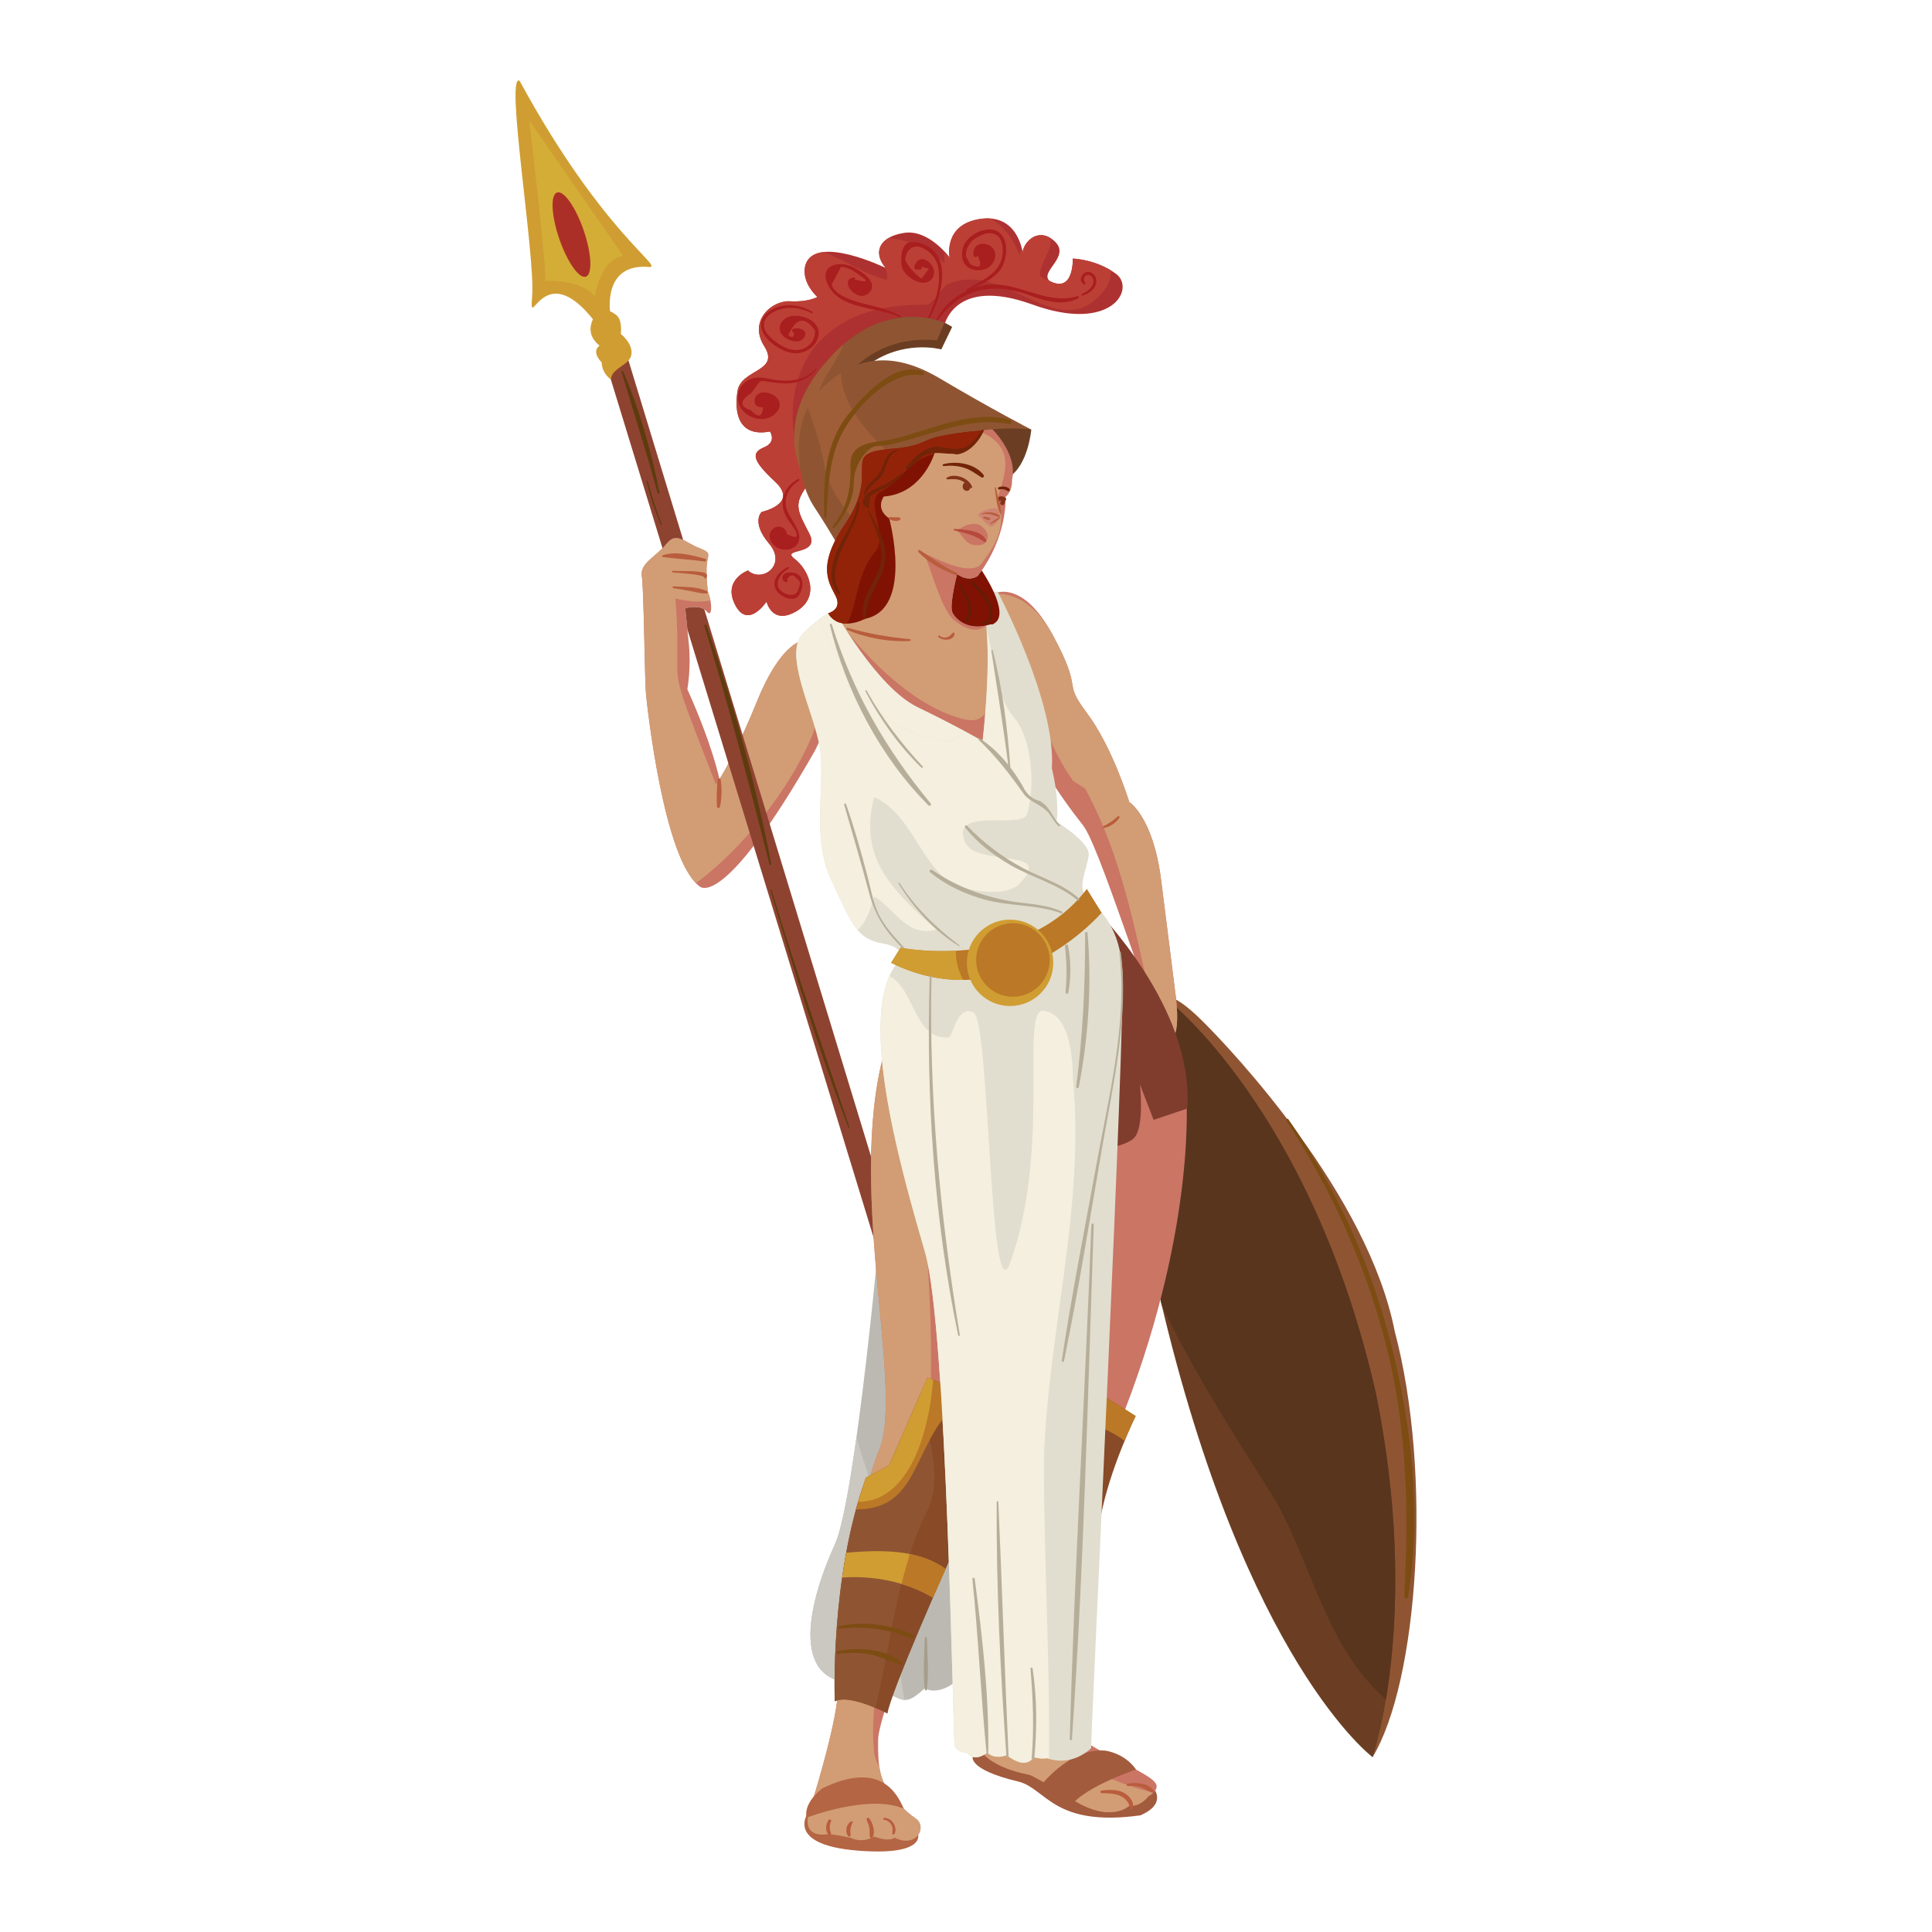 <?xml version="1.0" encoding="utf-8"?>
<!-- Designed by Vexels.com - 2019 All Rights Reserved - https://vexels.com/terms-and-conditions/  -->
<svg version="1.1" id="Layer_1" xmlns="http://www.w3.org/2000/svg" xmlns:xlink="http://www.w3.org/1999/xlink" x="0px" y="0px"
	 viewBox="0 0 1200 1200" enable-background="new 0 0 1200 1200" xml:space="preserve">
<g>
	<g>
		<path fill="#A25B3D" d="M604.393,1090.151c0,0-5.504,8.48,28.465,16.489c17.101,4.566,21.746,28.312,75.435,20.907
			C749.822,1109.737,657.161,1068.568,604.393,1090.151z"/>
		<g>
			<path fill="#8F5533" d="M723.879,619.867c0,0,3.634-4.822,22.863,14.208c19.228,19.03,102.958,108.182,119.539,192.764
				c23.549,88.752,14.643,217.586-13.749,264.55C852.532,1091.389,720.163,886.682,723.879,619.867z"/>
			<path fill="#6B3E23" d="M723.879,619.867c0,0,90.492,68.936,130.71,245.438c28.274,139.677-2.057,226.084-2.057,226.084
				s-78.899-58.868-131.763-284.142C690.986,678.518,723.879,619.867,723.879,619.867z"/>
			<path fill="#59351E" d="M854.588,865.305c-40.218-176.502-130.71-245.438-130.71-245.438s-32.892,58.651-3.11,187.38
				c0.275,1.172,0.555,2.313,0.831,3.476c19.947,42.107,45.775,81.815,70.773,121.518c23.062,41.511,31.666,91.283,68.44,123.368
				C867.13,1017.838,872.097,951.802,854.588,865.305z"/>
		</g>
		<path fill="#CB7565" d="M497.164,398.408c0,0-12.861,2.344-26.998,37.241s-23.31,48.279-23.31,48.279s-4.088-20.628-19.93-55.846
			c0,0,2.436-13.179,0.928-28.18s-2.258-22.094-2.258-22.094s9.455-2.714,13.246,1.907s3.486-5.504,1.121-11.336
			c0,0-0.847-1.684-1.121-13.255c-0.274-11.571,4.676-11.023-4.767-14.809c-9.442-3.786-13.839-10.374-20.229-2.436
			c-6.39,7.938-16.519,11.978-15.208,19.904c1.311,7.927,1.773,64.918,2.593,73.266s10.983,102.117,32.978,119.221
			c0,0,13.671,18.086,71.912-83.927C540.995,397.509,497.164,398.408,497.164,398.408z"/>
		<path fill="#D29D74" d="M503.491,399.35c-3.575-0.998-6.326-0.942-6.326-0.942s-12.861,2.344-26.998,37.241
			c-11.425,28.203-19.602,42.342-22.32,46.733c-0.013,1.627-3.087,3.368-3.087,5.119c-34.089-87.836-20.435-50.014-25.215-115.788
			c7.987,1.997,14.435,2.423,21.729,1.318c-0.302-1.623-0.745-3.26-1.31-4.652c0,0-0.846-1.684-1.121-13.255
			c-0.274-11.571,4.676-11.023-4.767-14.809c-9.442-3.786-13.839-10.374-20.229-2.436c-6.39,7.938-16.519,11.977-15.208,19.904
			c1.311,7.927,1.773,64.918,2.593,73.266c0.795,8.097,10.381,96.549,31.028,117.467C478.911,514.496,533.84,430.603,503.491,399.35
			z"/>
		<g>
			<path fill="#8E4331" d="M413.847,337.88c3.703-4.6,6.742-4.312,10.477-2.527l-35.145-115.341l-11.413,10.329l33.731,110.149
				C412.313,339.662,413.107,338.8,413.847,337.88z"/>
			<path fill="#8E4331" d="M437.475,378.512c-4.307-2.864-11.878-0.704-11.878-0.704s0.451,4.27,1.353,13.144L585,907.068
				l10.644-9.473L437.475,378.512z"/>
		</g>
		<g>
			<path fill="#BBB9B2" d="M547.245,755.821c0,0-15.555,174.921-28.747,203.58c-13.191,28.659-29.348,80.987,7.595,85.678
				c36.942,4.691,30.62,19.586,48.379,3.512c0,0,9.803,7.081,25.637-10.105C615.943,1021.3,616.389,700.083,547.245,755.821z"/>
			<path fill="#CAC8C0" d="M531.988,892.638c-4.306,30.69-9.032,57.079-13.489,66.763c-13.191,28.659-29.348,80.987,7.595,85.678
				c23.838,3.027,29.662,10.292,35.565,10.754c-8.074-48.868-8.275-97.477-23.837-144.162
				C535.74,905.426,533.774,899.072,531.988,892.638z"/>
		</g>
		<path fill="#CB7565" d="M736.778,679.379c0,0,6.815,79.738-38.011,196.2s-46.663,186.016-37.782,194.37
			c7.885,14.094,50.02,29.172,56.21,36.927c4.264,4.569-3.958,8.877-3.958,8.877s-4.839,6.63-11.83,5.823
			c0,0-11.158,11.062-34.58-3.448c-23.422-14.51-27.187-15.709-27.187-15.709s-33.829-5.44-32.988-23.736
			c0.841-18.296-9.449-147.468-14.111-131.761s-46.848,115.417-47.134,133.684c-0.286,18.267,1.788,24.772,6.219,31.13
			c4.431,6.358,9.549,12.583,17.115,17.776c7.566,5.193,0.188,18.857-13.083,11.856c0,0-2.62,3.051-12.701-0.646
			c0,0-6.893,4.448-14.308,0.874c0,0-8.139-1.903-14.091-2.429c0,0-17.764,4.04-11.677-14.875
			c6.087-18.915,17.413-58.344,17.53-74.426s9.333-110.052,25.647-149.296c16.315-39.244-22.713-168.942,5.526-254.826
			C579.824,559.858,736.778,679.379,736.778,679.379z"/>
		<path fill="#884A27" d="M682.808,865.305l22.566,14.227c0,0-16.278,32.926-21.888,63.443
			C677.877,973.493,666.554,875.258,682.808,865.305z"/>
		<path fill="#BB7826" d="M682.808,865.305c-3.658,2.24-5.915,8.957-7.159,17.665c7.845,3.543,15.943,6.579,22.837,12.025
			c3.877-9.366,6.889-15.463,6.889-15.463L682.808,865.305z"/>
		<path fill="#AE3131" d="M586.268,203.029c0,0,5.56-31.802,55.03-13.879s64.208-9.989,51.862-19.091
			c-12.346-9.102-26.806-9.447-26.806-9.447s0.72,22.094-14.529,13.83c-6.178-5.876,13.175-14.899,3.499-24.311
			s-19.12-0.704-20.204,6.554c0,0-2.778-24.131-26.15-20.712c-23.373,3.419-19.146,24.029-19.146,24.029
			s-12.786-17.726-28.247-15.353s-19.652,12.104-11.471,21.777c0,0-43.43-21.168-49.753-2.039
			c-3.187,10.835,7.362,20.083,7.362,20.083s-5.706,3.296-16.995,2.664s-26.023,12.041-16.002,27.933s-14.39,14.063-16.617,27.751
			c-2.226,13.688,0.702,28.87,20.156,25.192c0,0,4.355,6.456-3.539,9.752c-7.894,3.295-8.165,7.641,6.715,21.437
			c14.88,13.796-8.384,18.772-8.384,18.772s-6.711,6.29,4.646,19.69c11.357,13.4-4.395,24.594-13.107,16.674
			c0,0-15.897,5.748-7.992,21.309c7.905,15.561,19.517-1.961,19.517-1.961s3.349,14.782,18.429,6.033s7.977-25.741-1.079-32.672
			s16.5-1.68,9.174-15.72c-7.326-14.04-9.563-17.685-2.285-28.336c7.279-10.651-1.552-68.481,30.732-84.189
			S586.268,203.029,586.268,203.029z"/>
		<path fill="#BC3F35" d="M666.354,160.611c0,0,0.711,21.946-14.389,13.9c-2.538-0.56-4.74-1.94-6.152-3.353
			c0-7.363,7.903-16.043,6.735-23.211c-8.637-5.519-16.448,2.177-17.428,8.737c0,0-0.092-0.783-0.373-2.034
			c-0.575,1.217-1.181,2.435-1.789,3.652c-3.332-9.997-9.554-17.582-17.608-22.573c-1.937-0.155-4.052-0.098-6.38,0.243
			c-23.373,3.419-19.146,24.029-19.146,24.029s-1.152-1.583-3.148-3.723c0,2.185,0,4.269,0,7.167
			c-10.121-8.675-22.681-14.911-34.937-15.508c-6.949,4.225-7.656,11.367-1.632,18.489c0,0-0.209-0.101-0.587-0.278
			c1.331,2.354,2.086,4.8,1.159,7.582c-13-2.889-26.001-12.269-39.001-17.201c-5.379,0.557-9.651,2.796-11.325,7.858
			c-3.187,10.835,7.362,20.083,7.362,20.083s-5.706,3.296-16.995,2.664c-11.289-0.632-26.023,12.041-16.002,27.933
			c10.021,15.892-14.39,14.062-16.616,27.751c-2.226,13.688,0.702,28.869,20.156,25.192c0,0,4.355,6.456-3.539,9.752
			c-7.894,3.295-8.165,7.641,6.715,21.437c14.88,13.796-8.384,18.772-8.384,18.772s-6.711,6.29,4.646,19.69
			c11.357,13.4-4.395,24.594-13.107,16.674c0,0-15.897,5.748-7.992,21.309c7.905,15.561,19.517-1.961,19.517-1.961
			s3.349,14.782,18.429,6.033c15.08-8.749,7.977-25.741-1.079-32.672c-9.056-6.932,16.5-1.68,9.174-15.72
			c-7.245-13.884-9.497-17.614-2.508-27.994c-7.34-28.63-14.819-57.26,4.267-85.89c17.999-23.141,43.711-28.283,71.994-28.283
			c5.142-2.571,10.285-12.856,12.856-12.856c35.997-15.427,69.423,41.14,97.706,2.571c2.116-3.527,3.034-7.247,2.987-10.949
			C678.434,160.921,666.354,160.611,666.354,160.611z"/>
		<path fill="#6B3E23" d="M500.351,298.05c0,0-22.375-32.923,13.685-74.226s73.822-22.835,73.822-22.835l3.553,2.04l-6.758,13.997
			c0,0-24.105-6.699-46.417,10.419C515.924,244.562,500.351,298.05,500.351,298.05z"/>
		<path fill="#8F5533" d="M581.946,211.302l4.727-10.824c0,0-37.738-17.211-72.638,23.346
			c-31.285,34.723-19.023,64.309-14.894,72.137C507.13,252.865,529.673,206.757,581.946,211.302z"/>
		<path fill="#A05E38" d="M523.738,214.02c-3.237,2.817-6.481,6.061-9.702,9.804c-31.285,34.722-19.023,64.309-14.894,72.137
			c2.338-12.617,5.937-25.484,11.152-37.27C500.704,243.8,518.751,228.91,523.738,214.02z"/>
		<path fill="#B46543" d="M502.881,1124.29c0,0-17.851,21.377,30.11,25.185c47.961,3.807,40.57-14.137,27.98-19.965
			S502.881,1124.29,502.881,1124.29z"/>
		<path fill="#D29D74" d="M606.417,1065.67c0.256,5.96,0.349,10.52,0.235,13.012c-0.841,18.296,32.988,23.736,32.988,23.736
			s3.765,1.199,27.187,15.709c23.422,14.51,34.58,3.448,34.58,3.448c6.991,0.807,11.83-5.823,11.83-5.823s1.714-0.906,3.172-2.32
			c-40.309-9.217-70.114-35.286-109.165-47.49C606.964,1065.873,606.693,1065.758,606.417,1065.67z"/>
		<path fill="#D29D74" d="M571.247,939.953c16.406-103.125,0.768-206.251-11.865-309.376c-3.164,4.124-5.81,9.118-7.798,15.164
			c-28.24,85.884,10.788,215.582-5.526,254.826c-16.315,39.244-25.53,133.214-25.647,149.296
			c-0.117,16.082-11.443,55.511-17.53,74.426c-6.087,18.915,11.677,14.875,11.677,14.875c5.951,0.526,14.091,2.429,14.091,2.429
			c7.415,3.574,14.308-0.874,14.308-0.874c10.081,3.697,12.701,0.646,12.701,0.646c13.272,7.001,20.649-6.663,13.083-11.856
			c-7.566-5.193-12.685-11.418-17.115-17.776c-2.677-3.841-4.487-7.754-5.443-14.263c-1.617-2.682-2.736-5.489-3.219-8.387
			C537.821,1037.66,563.533,988.807,571.247,939.953z"/>
		<path fill="#6B3E23" d="M640.557,266.809c0,0-1.847,22.039-13.972,29.59s-100.758,43.917-100.758,43.917
			s-0.185-61.581,62.637-78.502C612.801,256.855,640.557,266.809,640.557,266.809z"/>
		<path fill="#CB7565" d="M615.809,266.025c0,0,16.536,15.539,12.763,32.025c0,0,0.642,6.628-3.995,10.592
			c0,0,1.576,24.608-17.268,49.056c0,0-5.26,4.347-12.835-1.145c0,0-4.993,19.415-2.938,23.846
			c2.055,4.431,10.063,11.609,22.939,7.599c12.877-4.01,22.577,47.623,9.789,82.314c-12.788,34.69-96.772-54.284-106.536-84.113
			c0,0,34.737-7.767,33.056-32.401c-1.681-24.634-28.959-48.256,8.245-79.684C596.231,242.685,615.809,266.025,615.809,266.025z"/>
		<path fill="#D29D74" d="M591.817,384.569c-7.714-7.714-14.737-34.646-17.999-41.14c10.285,5.142,28.864,14.017,35.499,7.05
			c5.142-7.714,17.53-20.238,10.285-40.974c6.138-19.243,13.105-37.656-25.215-45.784c-1.949-1.949-4.638-3.528-7.504-5.018
			c-7.776,1.808-17.07,6.298-27.856,15.41c-37.204,31.429-9.926,55.05-8.245,79.684c1.177,17.249-19.775,27.851-29.881,31.684
			c18.082,24.44,47.982,54.348,78.446,61.378c19.921,4.98,17.683-26.954,27.502-42.787c-2.913-10.86-7.403-17.622-12.374-16.074
			c-0.694,0.216-1.367,0.385-2.032,0.538C607.75,392.564,601.414,392.422,591.817,384.569z"/>
		<g>
			<path fill="#CB7565" d="M615.414,369.537c0,0,18.313-12.381,38.373,24.716c20.06,37.096,5.288,27.293,21.27,48.572
				c15.982,21.28,26.351,55.342,26.351,55.342s14.745,9.156,19.721,48.023c4.975,38.867,8.646,68.679,8.646,68.679
				s4.425,27.486-2.527,30.804c-6.952,3.318-41.518-113.745-53.959-132.247c-2.095-3.115-33.023-39.324-45.918-82.376
				S615.414,369.537,615.414,369.537z"/>
			<path fill="#D29D74" d="M727.247,645.673c6.952-3.318,2.527-30.804,2.527-30.804s-3.67-29.812-8.646-68.679
				c-4.975-38.867-19.72-48.023-19.72-48.023s-10.37-34.062-26.351-55.342c-15.982-21.28-1.209-11.476-21.269-48.572
				c-12.554-23.216-28.22-25.738-35.345-25.36c22.115,34.836,21.263,78.161,47.941,115.954l7.714,5.142
				c22.438,41.137,30.989,87.712,41.064,132.805C720.74,637.149,725.196,646.652,727.247,645.673z"/>
		</g>
		<path fill="#D09D33" d="M379.058,194.756c0,0-5.286-31.512,24.07-28.924c9.947,0.593-28.928-20.919-80.406-115.664
			c-9.178-5.142,9.86,108.814,7.806,133.688s6.336-26.288,38.968,15.965L379.058,194.756z"/>
		<path fill="#D4AD36" d="M369.495,183.872c1.279-8.008,6.191-23.442,17.613-24.868L328.74,74.862c0,0,11.702,97.637,9.699,99.58
			C338.439,174.441,359.933,172.988,369.495,183.872z"/>
		<path fill="#CE8472" d="M619.7,316.108l1.767,4.563c0,0-3.909,8.134-6.992,5.961c-3.083-2.173-7.166-7.178-7.166-7.178
			S614.716,314.355,619.7,316.108z"/>
		<path fill="#8F5533" d="M640.557,266.809c0,0-95.216-13.388-116.062,78.885c0,0-7.487-13.653-18.894-31.017
			c-11.407-17.363-14.961-53.199,3.239-71.859c18.199-18.66,41.493-27.56,74.624-7.931S640.557,266.809,640.557,266.809z"/>
		<path fill="#803D2E" d="M680.648,564.887c0,0,61.273,61.093,56.787,123.645l-20.91,7.043l-8.46-21.972
			c0,0,2.907,26.719-3.712,33.234c-6.619,6.516-27.353,7.572-27.353,7.572L680.648,564.887z"/>
		<path fill="#884A27" d="M552.372,910.119l23.707-54.477l19.844,7.673c0,0-0.171,93.474-3.383,99.801
			s-39.846,89.246-41.311,101.221c0,0-23.521-12.549-32.731-7.586c0,0-3.107-77.101,19.388-138.918L552.372,910.119z"/>
		<path fill="#B46543" d="M501.037,1128.967c0,0,39.009-14.997,60.335-5.491c-4.478-10.4-15.219-29.82-50.629-12.705
			C498.091,1120.855,501.037,1128.967,501.037,1128.967z"/>
		<path fill="#A25B3D" d="M644.538,1111.499c0,0,18.752-26.348,42.278-24.132c13.241,2.464,18.788,11.736,18.788,11.736
			s-36.325,12.084-42.042,25.169L644.538,1111.499z"/>
		<path fill="#CB7565" d="M594.249,329.566c0,0,9.722-7.43,15.652-2.538c5.93,4.892,2.736,9.132,2.736,9.132
			s-0.787,2.974-7.091,2.436S597.715,331.69,594.249,329.566z"/>
		<path fill="#E1DECF" d="M606.198,367.952l13.502-0.398c0,0,36.463,68.649,33.61,109.684c0,0,4.865,18.244,2.997,33.124
			c0,0,20.743,12.813,19.929,20.578s-5.654,16.724-3.275,23.179c2.379,6.456,22.336,14.073,24.197,49.164
			c1.86,35.091-19.511,470.112-19.42,482.519c0,0-11.368,11.96-27.535,6.212c0,0-2.633,0.851-8.405-0.624
			c0,0-3.709,8.621-16.518-1.238c0,0-7.047,3.099-12.084-1.555c0,0-7.732,6.494-12.689,0.091c0,0-6.523-0.13-7.564-4.76
			c-1.042-4.63-4.717-258.629-18.336-305.953s-43.759-148.577-17.055-180.134c0,0,7.298-9.09-9.202-11.815
			c-16.5-2.725-19.429-12.581-32.231-39.835c-12.801-27.254-2.509-62.223-7.47-85.013c-4.961-22.79-22.077-55.88-9.623-68.041
			c12.454-12.161,19.06-14.126,19.06-14.126s26.387,47.955,51.828,60.278c25.441,12.323,40.386,21.041,40.386,21.041
			S619.75,382.016,606.198,367.952z"/>
		<g>
			<path fill="#BB7826" d="M559.353,588.647c0,0,76.437,15.247,115.703-36.521l9.18,14.792c0,0-57.661,67.179-130.726,31.111
				L559.353,588.647z"/>
			<circle fill="#D09D33" cx="627.37" cy="598.028" r="26.839"/>
			<path fill="#D09D33" d="M593.759,590.511c-19.762,1.056-34.406-1.865-34.406-1.865l-5.842,9.382
				c15.779,7.789,30.838,10.756,44.755,10.631C595.272,602.982,593.511,597.064,593.759,590.511z"/>
		</g>
		
			<ellipse transform="matrix(0.946 -0.324 0.324 0.946 -28.085 122.794)" fill="#AC2F27" cx="354.962" cy="145.794" rx="8.021" ry="27.625"/>
		<path fill="#D09D33" d="M366.869,203.029c0.596-4.689,5.045-15.993,16.17-7.136c3.66,3.152,2.57,11.516,2.57,11.516
			s7.517,5.853,6.596,12.681c-0.922,6.828-12.146,8.184-12.807,15.581c0,0-5.491-3.6-5.723-10.646c0,0-6.729-6.27-1.262-10.378
			C372.412,214.648,365.95,210.266,366.869,203.029z"/>
		<path fill="#F4EFDE" d="M599.53,523.415c-10.285-23.141,35.997-7.714,38.568-17.999c5.142-17.999,2.571-46.282-7.714-59.138
			c-12.616-14.418-12.606-36.414-17.667-56.251c2.676,28.007-2.42,70.302-2.42,70.302s-3.853-2.246-10.952-6.06
			c-2.714,4.945-10.249,7.387-17.815,4.865c-39.592-6.987-58.089-41.398-72.688-74.57c-2.705,2.052-5.982,4.825-9.819,8.571
			c-12.454,12.161,4.662,45.251,9.623,68.041c4.961,22.79-5.331,57.76,7.47,85.013c7.274,15.487,11.365,25.344,16.565,31.48
			c5.016-4.484,7.656-11.643,10.28-20.828c12.856,7.714,20.57,25.712,38.568,20.57c-25.712-23.141-48.853-43.711-38.568-82.279
			c23.141,10.285,28.283,41.14,48.853,53.996c12.856,5.142,33.426,7.714,41.14,0C656.097,525.987,607.244,538.843,599.53,523.415z"
			/>
		<path fill="#F4EFDE" d="M581.532,459.135c7.565,2.522,15.1,0.081,17.815-4.865c-6.907-3.711-16.887-8.904-29.433-14.982
			c-25.441-12.323-51.828-60.278-51.828-60.278s-3.167,0.946-9.241,5.554C523.443,417.737,541.94,452.148,581.532,459.135z"/>
		<path fill="#A05E38" d="M559.119,287.693c-18.325-16.173-36.348-34.834-36.821-55.982c-4.794,3.034-9.264,6.807-13.459,11.108
			c-2.928,3.002-5.237,6.482-7.096,10.224c4.25,12.336,8.213,23.47,10.366,36.392c1.526,10.681,9.406,23.165,19.31,34.78
			C538.428,307.978,548.225,296.193,559.119,287.693z"/>
		<path fill="#801203" d="M611.009,267.214c0,0-10.587,15.955-19.475,13.721c-8.888-2.234-10.943,0.176-10.943,0.176
			s-7.242,25.44-31.642,27.291c0,0-5.677,7.474,3.375,13.62c0,0,15.326,56.443-15.016,62.315c0,0-15.534,8.636-22.938-3.363
			c0,0,8.857-2.221,4.806-10.514c-4.051-8.292-11.895-18.142,4.56-43.24c26.36-37.241-6.41-45.983,33.801-48.78
			C581.429,275.417,565.906,271.452,611.009,267.214z"/>
		<path fill="#8F5533" d="M572.473,863.927l-20.101,46.192l-14.485,7.714c-22.495,61.817-19.388,138.918-19.388,138.918
			c5.857-3.156,17.485,0.767,25.188,4.044c10.03-40.62,12.94-83.887,32.703-123.412C586.459,915.229,574.447,889.92,572.473,863.927
			z"/>
		<path fill="#BB7826" d="M584.103,883.387c1.436-2.873,6.085-1.732,11.7-0.167c0.104-11.691,0.12-19.905,0.12-19.905l-19.844-7.673
			l-23.707,54.477l-14.485,7.714c-2.34,6.43-4.388,13.029-6.206,19.685C566.113,937.642,566.776,908.139,584.103,883.387z"/>
		<path fill="#D09D33" d="M525.6,964.421c-0.957,5.204-1.783,10.353-2.508,15.41c19.803-1.318,39.906,2.639,56.388,12.548
			c2.944-6.778,5.66-12.945,7.855-17.867C570.086,962.085,546.815,962.608,525.6,964.421z"/>
		<path fill="#F4EFDE" d="M648.384,906.528c2.571-79.708,25.712-156.845,17.999-236.552c0-17.999-3.707-39.203-16.563-41.775
			c-17.999-7.714,4.39,81.632-22.449,156.358c-12.982,33.739-12.412-150.581-22.697-155.723
			c-10.285-5.142-12.856,15.427-15.427,15.427c-21.24,2.124-21.441-30.818-36.807-38.001
			c-17.054,38.305,9.588,127.996,22.168,171.712c13.618,47.324,17.294,301.323,18.335,305.953c1.042,4.63,7.564,4.76,7.564,4.76
			c4.957,6.404,12.688-0.091,12.688-0.091c5.038,4.654,12.084,1.555,12.084,1.555c12.809,9.859,16.518,1.237,16.518,1.237
			c5.772,1.475,8.405,0.624,8.405,0.624c0.476,0.169,0.933,0.274,1.401,0.414C652.181,1030.46,648.384,968.494,648.384,906.528z"/>
		<path fill="#D09D33" d="M579.591,857l-3.513-1.358l-23.707,54.477l-14.485,7.714c-1.788,4.914-3.36,9.943-4.835,15.005
			C564.948,932.74,577.136,889.11,579.591,857z"/>
		<path fill="#BB7826" d="M587.335,974.511c-6.684-4.815-14.284-7.649-22.307-9.252c-1.634,6.485-3.691,12.443-5.083,18.612
			c6.867,2.066,13.458,4.854,19.536,8.508C582.425,985.601,585.141,979.434,587.335,974.511z"/>
		<circle fill="#BB7826" cx="629.146" cy="596.252" r="22.841"/>
		<path fill="#801203" d="M594.473,356.553c0,0-4.994,19.415-2.938,23.846s10.063,11.609,22.94,7.599
			c0.694-0.216,1.377-0.252,2.049-0.155c0.493-0.291,0.985-0.591,1.472-0.93c9.505-6.613-8.228-32.568-8.234-32.577
			c-0.78,1.12-1.588,2.24-2.453,3.362C607.308,357.698,602.048,362.045,594.473,356.553z"/>
		<path fill="#932308" d="M557.537,278.442c-40.211,2.796-7.441,11.538-33.801,48.78c-16.455,25.098-8.611,34.948-4.56,43.24
			c4.051,8.292-4.806,10.514-4.806,10.514c3.05,4.942,7.474,6.359,11.629,6.345c0.592-0.838,1.129-1.73,1.537-2.75
			c5.142-12.856,5.142-28.283,15.427-41.14c10.285-10.285-7.714-33.426,5.142-38.568c12.503-7.501,17.738-19.838,32.204-22.878
			c0.188-0.55,0.282-0.872,0.282-0.872s2.055-2.41,10.943-0.176c8.888,2.234,19.475-13.721,19.475-13.721
			C565.906,271.452,581.429,275.417,557.537,278.442z"/>
	</g>
	<g>
		<g>
			<path fill="#722308" d="M586.216,289.477c4.158-0.47,8.428-0.221,12.447,1.009c4.191,1.282,7.276,3.752,10.916,6.015
				c1.009,0.627,2.019-0.626,1.322-1.53c-5.509-7.147-16.747-8.791-24.97-6.653C585.165,288.517,585.475,289.56,586.216,289.477
				L586.216,289.477z"/>
		</g>
		<g>
			<path fill="#722308" d="M620.794,304.032c1.175-0.315,2.353-0.255,3.491,0.178c0.874,0.332,1.491,1.032,2.457,0.864
				c0.27-0.047,0.502-0.378,0.481-0.646c-0.1-1.282-1.652-1.83-2.755-2.086c-1.392-0.322-2.804-0.217-4.146,0.275
				C619.414,302.95,619.869,304.28,620.794,304.032L620.794,304.032z"/>
		</g>
		<g>
			<path fill="#83331A" d="M603.825,302.599c-1.648-5.62-10.982-9.117-15.852-5.813c-0.378,0.256-0.118,0.917,0.313,0.916
				c2.826-0.007,5.406-0.412,8.16,0.572c2.777,0.992,4.46,2.942,6.626,4.81C603.379,303.349,603.94,302.991,603.825,302.599
				L603.825,302.599z"/>
		</g>
		<g>
			<path fill="#83331A" d="M600.369,299.707c-2.334-0.626-3.093,2.89-1.825,4.291c0.795,0.878,2.076,1.176,3.113,0.564
				c0.86-0.507,1.423-1.676,1.009-2.63c-0.458-1.054-1.835-1.082-2.223,0.052c-0.033,0.098-0.069,0.195-0.108,0.291
				c0.201,0.044,0.234-0.012,0.099-0.167c0.297-0.374,0.523-0.972,0.654-1.445C601.221,300.187,600.76,299.812,600.369,299.707
				L600.369,299.707z"/>
		</g>
		<g>
			<path fill="#83331A" d="M624.686,309.365c-1.564-1.603-5.373-1.757-4.994,1.245c0.077,0.611,0.834,0.981,1.34,0.581
				c0.492-0.39,0.581-0.505,0.9-1.039c-0.328,0.204-0.656,0.407-0.984,0.611c1.023-0.114,1.673,0,2.665,0.224
				C624.503,311.187,625.448,310.147,624.686,309.365L624.686,309.365z"/>
		</g>
		<g>
			<path fill="#83331A" d="M623.751,313.035c0.328-0.925,1.238-2.812-0.186-3.342c-1.412-0.525-1.92,1.336-2.253,2.275
				C620.743,313.576,623.179,314.65,623.751,313.035L623.751,313.035z"/>
		</g>
	</g>
	<g>
		<g>
			<path fill="#A91E1E" d="M582.564,198.777c13.92-19.441,33.496-23.547,55.552-15.822c10.58,3.706,20.781,7.451,31.506,2.431
				c0.85-0.398,0.471-1.701-0.472-1.415c-20.784,6.291-38.724-11.456-59.933-6.385c-11.661,2.788-21.824,10.01-27.499,20.621
				C581.415,198.776,582.175,199.322,582.564,198.777L582.564,198.777z"/>
		</g>
		<g>
			<path fill="#A91E1E" d="M672.561,183.629c3.311-1.308,6.656-3.085,7.97-6.625c1.027-2.77,0.308-5.97-2.383-7.489
				c-5.198-2.935-9.614,5.091-4.545,7.241c0.414,0.176,0.906-0.385,0.652-0.77c-0.809-1.221-1.393-2.963-0.41-4.282
				c1.311-1.758,3.693-0.75,4.615,0.538c0.718,1.003,0.806,2.297,0.585,3.456c-0.669,3.502-4.101,5.437-7.034,6.899
				C671.322,182.941,671.88,183.898,672.561,183.629L672.561,183.629z"/>
		</g>
		<g>
			<path fill="#A91E1E" d="M600.98,180.595c7.25-3.723,17.144-7.119,21.331-14.64c2.871-5.157,3.787-13.406,0.733-18.725
				c-5.876-10.233-23.681-2.02-25.242,7.703c-0.868,5.409,0.275,10.291,5.715,12.225c5.159,1.835,11.772,0.063,13.956-5.312
				c4.59-11.294-14.268-14.897-12.754-3.258c0.202,1.552,2.444,1.42,2.432-0.157c3.247,6.979,1.784,8.899-4.389,5.76
				c-0.905-1.582-1.811-3.163-2.716-4.745c-0.63-3.986,2.031-9.007,5.234-11.03c1.961-1.238,5.117-3.052,7.266-3.396
				c8.73-1.396,10.537,5.747,10.27,11.704c-0.576,12.865-12.759,17.279-22.263,22.97
				C600.015,180.019,600.401,180.892,600.98,180.595L600.98,180.595z"/>
		</g>
		<g>
			<path fill="#A91E1E" d="M577.707,197.322c5.893-11.178,12.893-32.626,1.047-42.628c-3.145-2.656-10.716-5.702-14.754-3.835
				c-4.518,2.09-4.657,10.734-3.878,14.691c1.349,6.857,15.653,15.144,19.53,6.075c3.016-7.056-8.732-16.546-11.822-5.761
				c-0.178,0.623,0.438,1.47,1.083,1.492c0.861,0.03,1.722,0.06,2.583,0.089c1.069,0.037,1.486-1.583,0.386-1.908
				c1.71,0.453,3.421,0.905,5.131,1.358c-1.507,2-3.014,4.001-4.52,6.001c-1.219,0.544-11.047-9.539-10.235-12.744
				c3.584-14.139,18.346-4.204,20.334,5.204c2.22,10.504-1.341,21.989-6.009,31.324
				C576.214,197.421,577.317,198.062,577.707,197.322L577.707,197.322z"/>
		</g>
		<g>
			<path fill="#A91E1E" d="M559.492,196.314c-7.235-4.216-14.784-5.598-22.8-7.665c-5.31-1.369-18.894-5.059-20.054-12.059
				c1.927-3.623,3.855-7.246,5.782-10.869c3.136,0.324,5.935,1.356,8.397,3.096c1.166,0.719,2.277,1.517,3.334,2.394
				c5.775,3.715,4.654,4.497-3.361,2.346c0.577-0.291,0.307-1.346-0.36-1.248c-8.731,1.276-0.851,12.249,5.532,11.452
				c3.087-0.385,5.915-3.121,5.695-6.366c-0.351-5.177-8.161-9.628-12.082-11.585c-7.895-3.941-20.179-1.467-15.968,9.597
				c6.626,17.408,31.676,14.782,45.315,21.753C559.491,197.45,560.07,196.651,559.492,196.314L559.492,196.314z"/>
		</g>
		<g>
			<path fill="#A91E1E" d="M504.565,193.664c-6.945-4.145-15.359-5.533-23.03-2.372c-6.245,2.574-11.209,8.549-7.675,15.291
				c3.647,6.958,13.842,13.47,21.784,12.776c6.325-0.553,13.003-5.786,12.859-12.62c-0.161-7.632-9.837-11.293-16.365-10.502
				c-5.56,0.674-10.385,6.37-6.463,11.583c2.49,3.311,10.256,6.302,13.411,2.329c3.842-4.838-2.6-7.064-6.418-5.863
				c-1.268,0.399-0.831,2.407,0.474,2.035c0.127,3.28-1.038,3.894-3.497,1.843c4.828-10.887,10.343-11.87,16.546-2.948
				c0.291,4.479-1.932,8.567-5.836,10.693c-6.381,3.475-13.443,0.368-18.664-3.73c-3.673-2.883-8.692-7.023-6.819-12.743
				c0.97-2.963,4.699-5.41,7.35-6.513c7.058-2.939,15.131-1.859,21.776,1.587C504.563,194.804,505.14,194.007,504.565,193.664
				L504.565,193.664z"/>
		</g>
		<g>
			<path fill="#A91E1E" d="M506.688,229.059c-6.279,6.828-14.868,7.987-23.686,7.096c-4.372-0.442-9.105-2.12-13.528-1.553
				c-6.155,0.789-11.009,5.482-11.211,11.876c-0.387,12.217,17.133,18.997,24.569,8.943c6.757-9.135-11.372-16.501-13.937-7.867
				c-2.04,6.866,9.223,7.252,6.153,0.435c-0.305-0.678-1.267-0.195-1.144,0.46c0.589,10.215-1.933,12.324-7.566,6.328
				c-7.163-2.31-6.995-5.923,0.503-10.84c6.272-8.49,3.986-7.677,11.304-6.695c4.177,0.56,8.374,1.18,12.599,0.791
				c6.672-0.614,12.142-3.428,16.44-8.558C507.453,229.152,506.969,228.753,506.688,229.059L506.688,229.059z"/>
		</g>
		<g>
			<path fill="#A91E1E" d="M489.249,352.222c-5.376,2.54-10.93,8.728-6.801,14.797c2.55,3.748,10.76,7.513,13.839,2.651
				c3.405-5.378,3.217-13.434-4.295-14.037c-2.016-0.162-4.846-0.076-5.759,2.131c-0.786,1.9,0.312,3.721,2.282,3.811
				c0.798,0.037,0.839-1.045,0.29-1.386c0.939-2.244,2.345-3.135,4.219-2.672c1.192,1.119,2.383,2.237,3.575,3.356
				c0.591,1.492-0.329,4.027-0.813,5.477c-1.308,3.917-5.569,3.646-8.677,2.031c-7.784-4.046-3.026-12.048,2.672-15.145
				C490.43,352.882,489.913,351.908,489.249,352.222L489.249,352.222z"/>
		</g>
		<g>
			<path fill="#A91E1E" d="M495.734,297.533c-4.585,2.545-8.147,6.19-9.25,11.47c-0.763,3.653-0.306,7.277,1.213,10.702
				c0.619,1.395,1.463,2.523,2.224,3.845c0.576,0.76,1.152,1.521,1.728,2.281c5.506,7.85,4.184,9.628-3.965,5.333
				c0.406,0.506,1.129-0.067,0.896-0.612c-1.56-3.646-6.129-4.758-8.978-1.564c-4.046,4.537,0.302,10.54,5.021,11.944
				c4.716,1.403,10.514-0.295,11.704-5.449c0.914-3.96-1.525-7.549-3.25-10.776c-2.535-4.74-5.835-8.411-5.006-14.25
				c0.75-5.283,3.806-9.194,8.195-11.91C496.885,298.162,496.384,297.172,495.734,297.533L495.734,297.533z"/>
		</g>
	</g>
	<g>
		<g>
			<path fill="#722308" d="M609.762,267.23c-1.536,2.338-2.944,4.379-4.879,6.404c-4.773,4.993-8.882,5.694-15.664,4.882
				c-3.728-0.446-5.68-1.559-9.44-0.832c-7.309,1.413-12.777,7.245-17.178,12.794c-0.628,0.791,0.519,1.962,1.287,1.258
				c2.874-2.632,5.672-5.6,8.882-7.829c5.761-3.999,11.2-2.169,17.917-2.082c3.565,0.046,2.572,0.993,6.315-0.175
				c6.177-1.927,11.399-8.091,13.909-13.775C611.252,267.104,610.233,266.513,609.762,267.23L609.762,267.23z"/>
		</g>
		<g>
			<path fill="#722308" d="M560.087,293.884c-3.181,2.922-6.73,4.973-10.546,6.937c-3.663,1.884-8.331,3.507-11.424,6.286
				c-2.773,2.492-3.453,7.483,1.046,8.333c0.949,0.179,1.351-1.292,0.45-1.64c0.308-1.896,0.616-3.791,0.924-5.687
				c0.408-0.249,0.816-0.498,1.224-0.747c0.923-0.738,2.284-1.272,3.339-1.835c2.02-1.079,4.086-2.09,6.065-3.242
				c3.588-2.089,6.952-4.524,9.883-7.466C561.662,294.206,560.719,293.304,560.087,293.884L560.087,293.884z"/>
		</g>
		<g>
			<path fill="#722308" d="M557.063,279.49c-6.162,1.161-7.208,6.398-9.285,11.509c-2.54,6.246-9.951,8.934-11.219,15.688
				c-0.134,0.713,0.842,1.033,1.096,0.327c1.912-5.318,7.606-7.625,10.43-12.287c2.948-4.865,2.773-12.335,9.216-14.407
				C557.773,280.168,557.543,279.4,557.063,279.49L557.063,279.49z"/>
		</g>
		<g>
			<path fill="#722308" d="M539.022,317.649c2.832,6.352,6.22,13.626,7.655,20.391c2.244,10.583-0.571,16.268-5.183,24.835
				c-3.828,7.111-6.849,13.227-5.147,21.264c0.171,0.809,1.4,0.536,1.385-0.242c-0.27-14.309,11.185-23.169,12.204-36.706
				c0.783-10.397-5.553-20.944-10.177-29.843C539.526,316.901,538.81,317.174,539.022,317.649L539.022,317.649z"/>
		</g>
		<g>
			<path fill="#722308" d="M532.68,312.29c-1.737,13.296-10.555,21.848-14.375,34.15c-2.395,7.713-3.167,16.196,2.319,22.604
				c0.619,0.723,1.795,0.014,1.265-0.838c-11.23-18.031,10.854-37.259,11.985-55.897C533.922,311.528,532.778,311.546,532.68,312.29
				L532.68,312.29z"/>
		</g>
		<g>
			<path fill="#611E07" d="M594.981,361.749c2.888,6.776,10.495,16.918,4.502,23.769c-0.611,0.699,0.421,1.655,1.059,0.979
				c6.981-7.387-0.929-18.255-4.952-25.074C595.39,361.083,594.828,361.388,594.981,361.749L594.981,361.749z"/>
		</g>
		<g>
			<path fill="#611E07" d="M602.287,361.195c2.729,3.294,6.077,6.086,8.532,9.613c2.638,3.788,7.181,12.45,0.805,15.482
				c-0.859,0.408-0.444,1.794,0.49,1.436c4.652-1.784,4.716-7.283,3.375-11.396c-2.074-6.357-7.38-11.79-12.628-15.712
				C602.497,360.346,601.986,360.831,602.287,361.195L602.287,361.195z"/>
		</g>
	</g>
	<g>
		<g>
			<path fill="#B7AE9A" d="M515.455,388.19c9.884,41.045,31.257,81.954,61.199,111.998c0.803,0.806,2.19-0.2,1.427-1.123
				c-27.839-33.643-48.409-69.328-61.422-111.187C516.422,387.117,515.267,387.408,515.455,388.19L515.455,388.19z"/>
		</g>
		<g>
			<path fill="#B7AE9A" d="M607.763,459.414c11.166,10.706,18.875,20.723,27.854,33.329c3.931,5.519,10.468,6.589,15.118,11.59
				c2.688,2.891,3.758,6.17,6.919,8.829c0.437,0.367,1.081-0.352,0.672-0.755c-3.443-3.39-4.931-7.687-8.043-11.257
				c-1.699-1.95-2.169-2.01-4.192-3.582c-4.076-0.931-7.293-3.291-9.652-7.078c-0.828-1.566-1.71-3.101-2.646-4.605
				c-6.411-10.579-14.897-20.547-25.337-27.273C607.968,458.297,607.315,458.984,607.763,459.414L607.763,459.414z"/>
		</g>
		<g>
			<path fill="#B7AE9A" d="M561.501,588.493c-6.246-6.87-12.859-13.818-16.566-22.469c-2.846-6.639-4.117-14.091-5.943-21.054
				c-4.007-15.286-8.265-30.571-13.483-45.492c-0.255-0.729-1.401-0.467-1.182,0.298c5.264,18.309,10.643,36.543,15.519,54.965
				c3.82,14.434,10.395,23.976,20.895,34.395C561.19,589.58,561.938,588.972,561.501,588.493L561.501,588.493z"/>
		</g>
		<g>
			<path fill="#B7AE9A" d="M627.613,477.748c-1.678-24.548-4.857-49.827-10.964-73.69c-0.141-0.549-0.97-0.439-0.884,0.141
				c3.649,24.572,7.8,48.952,10.79,73.632C626.627,478.425,627.654,478.356,627.613,477.748L627.613,477.748z"/>
		</g>
		<g>
			<path fill="#B7AE9A" d="M558.076,548.782c9.505,15.298,22.141,29.424,37.608,38.903c0.261,0.16,0.546-0.265,0.301-0.451
				c-14.672-11.14-27.368-23.243-37.342-38.856C558.4,547.997,557.841,548.403,558.076,548.782L558.076,548.782z"/>
		</g>
		<g>
			<path fill="#B7AE9A" d="M597.956,588.7c0.224,0,0.221-0.348-0.003-0.348C597.729,588.351,597.732,588.7,597.956,588.7
				L597.956,588.7z"/>
		</g>
		<g>
			<path fill="#B7AE9A" d="M537.468,429.292c9.192,17.425,20.667,33.73,34.824,47.495c0.488,0.474,1.275-0.197,0.802-0.707
				c-13.418-14.476-25.243-29.842-34.828-47.133C537.999,428.463,537.205,428.793,537.468,429.292L537.468,429.292z"/>
		</g>
		<g>
			<path fill="#B7AE9A" d="M659.656,566.223c-10.98-5.101-23.592-4.669-35.333-7.072c-16.485-3.374-31.538-9.326-45.441-18.854
				c-1.012-0.693-2.039,0.769-1.104,1.535c10.008,8.191,21.348,13.405,33.799,16.896c15.355,4.305,32.868,2.943,47.606,8.58
				C659.804,567.545,660.268,566.507,659.656,566.223L659.656,566.223z"/>
		</g>
		<g>
			<path fill="#B7AE9A" d="M670.162,558.084c-9.712-8.928-22.701-12.548-34.208-18.598c-13.336-7.011-24.871-15.855-35.389-26.615
				c-0.606-0.62-1.688,0.324-1.148,1.01c7.675,9.745,17.56,17.251,28.244,23.452c13.273,7.705,29.803,11.849,41.522,21.809
				C669.888,559.742,670.849,558.714,670.162,558.084L670.162,558.084z"/>
		</g>
		<g>
			<path fill="#B7AE9A" d="M695.239,591.544c5.046,43.698-6.183,87.611-13.97,130.366c-7.464,40.983-15.597,81.967-21.79,123.165
				c-0.134,0.892,1.2,1.206,1.385,0.303c9.053-44.104,16.095-88.708,23.773-133.07c6.887-39.791,16.631-80.345,11.51-120.914
				C696.072,590.803,695.171,590.957,695.239,591.544L695.239,591.544z"/>
		</g>
		<g>
			<path fill="#B7AE9A" d="M677.874,760.693c-3.981,106.531-10.488,213.053-13.439,319.609c-0.025,0.89,1.307,0.822,1.367-0.043
				c7.401-106.304,9.825-213.18,13.561-319.664C679.396,759.636,677.909,759.74,677.874,760.693L677.874,760.693z"/>
		</g>
		<g>
			<path fill="#B7AE9A" d="M577.443,606.423c-2.261,74.372,2.537,149.992,17.684,222.945c0.137,0.661,1.133,0.456,1.024-0.206
				c-12.246-73.923-19.25-147.697-17.564-222.704C578.603,605.722,577.465,605.685,577.443,606.423L577.443,606.423z"/>
		</g>
		<g>
			<path fill="#B7AE9A" d="M673.979,579.615c0.152,32.171-1.469,63.386-5.521,95.313c-0.131,1.03,1.396,1.283,1.596,0.258
				c6.071-31.1,8.15-64.112,5.438-95.681C675.408,578.525,673.974,578.645,673.979,579.615L673.979,579.615z"/>
		</g>
		<g>
			<path fill="#B7AE9A" d="M661.5,587.731c1.028,9.603,1.24,18.944,0.322,28.565c-0.108,1.135,1.558,1.328,1.753,0.211
				c1.683-9.621,1.764-19.52-0.214-29.104C663.114,586.203,661.371,586.527,661.5,587.731L661.5,587.731z"/>
		</g>
		<g>
			<path fill="#B7AE9A" d="M642.436,1092.267c1.677-18.671,1.729-37.454-1.09-56.025c-0.112-0.735-1.357-0.553-1.293,0.19
				c1.599,18.602,2.268,36.945,0.761,55.583C640.73,1093.06,642.341,1093.326,642.436,1092.267L642.436,1092.267z"/>
		</g>
		<g>
			<path fill="#B7AE9A" d="M626.461,1091.148c-2.447-52.727-4.046-105.482-6.364-158.209c-0.029-0.658-1.039-0.743-1.043-0.06
				c-0.281,52.719,2.257,105.724,6.089,158.292C625.205,1092.011,626.501,1092.002,626.461,1091.148L626.461,1091.148z"/>
		</g>
		<g>
			<path fill="#B7AE9A" d="M613.817,1089.183c0.543-36.059-3.71-72.809-8.392-108.516c-0.119-0.909-1.536-0.858-1.441,0.075
				c3.713,36.113,5.192,72.419,8.823,108.506C612.866,1089.823,613.809,1089.759,613.817,1089.183L613.817,1089.183z"/>
		</g>
		<g>
			<path fill="#A59E8B" d="M575.689,1049.514c1.255-10.452,0.358-21.517,0.045-32.026c-0.026-0.868-1.318-0.828-1.343,0.033
				c-0.304,10.442-1.212,21.449,0.025,31.841C574.494,1050.017,575.594,1050.306,575.689,1049.514L575.689,1049.514z"/>
		</g>
	</g>
	<g>
		<g>
			<path fill="#7D4C12" d="M520.43,1027.266c6.555-0.842,13.272-0.883,19.79,0.336c6.685,1.25,12.388,4.341,18.765,6.362
				c0.976,0.309,1.677-0.897,0.878-1.571c-10.245-8.624-27.149-9.382-39.679-6.876
				C519.077,1025.739,519.293,1027.412,520.43,1027.266L520.43,1027.266z"/>
		</g>
		<g>
			<path fill="#7D4C12" d="M521.426,1011.584c15.343-1.62,29.994,0.062,44.255,6.043c1.672,0.701,2.681-1.913,1.02-2.619
				c-14.464-6.149-29.971-8.211-45.396-4.962C520.366,1010.245,520.407,1011.692,521.426,1011.584L521.426,1011.584z"/>
		</g>
		<g>
			<g>
				<g>
					<path fill="#7D4C12" d="M513.287,321.09c0.999-16.604,1.422-34.034,8.451-49.404c7.587-16.59,31.071-42.305,50.861-38.581
						c1.349,0.254,2.137-1.847,0.78-2.364c-17.596-6.704-36.638,14.373-46.458,26.55c-14.637,18.15-15.641,41.502-15.001,63.842
						C511.945,322.027,513.235,321.956,513.287,321.09L513.287,321.09z"/>
				</g>
				<g>
					<path fill="#7D4C12" d="M518.307,327.771c5.355-6.07,9.277-12.897,11.184-20.81c0.972-4.034,0.619-8.002,1.293-11.985
						c0.924-5.457,5.357-13.914,10.669-16.922c2.589-1.466,7.495-1.109,10.408-1.707c24.572-5.044,49.17-18.148,74.812-12.957
						c1.475,0.299,2.181-2.185,0.701-2.593c-24.636-6.786-50.326,6.82-73.957,12.16c-7.174,1.621-18.099,1.05-23.022,7.75
						c-2.768,3.767-2.059,8.283-2.12,12.613c-0.187,13.186-2.847,22.74-11.003,33.483
						C516.732,327.513,517.692,328.468,518.307,327.771L518.307,327.771z"/>
				</g>
			</g>
			<g>
				<path fill="#7D4C12" d="M798.948,696.045c28.036,42.801,49.336,89.738,61.948,139.375
					c13.233,52.08,14.136,103.113,11.317,156.352c-0.071,1.34,2.142,1.519,2.358,0.198c8.38-51.44,2.179-107.182-10.612-157.385
					c-12.711-49.889-34.089-97.277-63.745-139.377C799.651,694.409,798.412,695.226,798.948,696.045L798.948,696.045z"/>
			</g>
		</g>
	</g>
	<g>
		<g>
			<g>
				<path fill="#B95D3D" d="M617.873,302.898c0.722,5.265,1.111,11.535,3.458,16.361c0.121,0.249,0.487,0.082,0.48-0.156
					c-0.149-5.365-2.233-11.006-3.319-16.256C618.414,302.466,617.817,302.493,617.873,302.898L617.873,302.898z"/>
			</g>
			<g>
				<path fill="#B95D3D" d="M611.07,321.921c1.147,0.482,2.299,1.222,3.57,0.996c0.344-0.061,0.56-0.542,0.288-0.81
					c-0.948-0.936-2.408-0.969-3.665-1.203C610.647,320.789,610.561,321.708,611.07,321.921L611.07,321.921z"/>
			</g>
			<g>
				<path fill="#B95D3D" d="M615.724,325.363c1.727-1.088,3.81-2.07,5.301-3.461c0.218-0.203-0.061-0.584-0.324-0.476
					c-1.889,0.773-3.657,2.273-5.364,3.388C614.974,325.051,615.36,325.592,615.724,325.363L615.724,325.363z"/>
			</g>
			<g>
				<path fill="#B95D3D" d="M609.984,319.405c3.901-0.776,6.862,0.421,10.423,1.766c0.562,0.212,0.842-0.538,0.442-0.881
					c-2.918-2.508-7.544-2.433-11.015-1.36C609.521,319.028,609.678,319.466,609.984,319.405L609.984,319.405z"/>
			</g>
			<g>
				<path fill="#B7493C" d="M592.681,329.42c6.569,1.431,13.197,3.14,18.661,7.14c0.563,0.412,1.522-0.046,1.221-0.812
					c-2.559-6.52-14.057-6.882-19.788-7.168C592.224,328.552,592.153,329.305,592.681,329.42L592.681,329.42z"/>
			</g>
			<g>
				<path fill="#B95D3D" d="M526.11,391.141c12.05,5.172,25.897,7.709,38.981,6.979c0.73-0.041,0.776-1.077,0.034-1.144
					c-13.239-1.189-25.751-3.4-38.536-7.024C525.907,389.759,525.428,390.848,526.11,391.141L526.11,391.141z"/>
			</g>
			<g>
				<path fill="#B95D3D" d="M582.82,395.597c2.548,2.495,9.443,2.641,10.08-1.878c0.088-0.627-0.637-1.13-1.133-0.626
					c-1.095,1.111-1.919,2.156-3.473,2.652c-1.695,0.541-3.419,0.173-4.769-0.973C583.056,394.375,582.381,395.168,582.82,395.597
					L582.82,395.597z"/>
			</g>
			<g>
				<path fill="#B95D3D" d="M552.317,322.474c1.719,0.94,5.019,1.795,6.725,0.395c0.411-0.337,0.487-1.035-0.074-1.292
					c-1.061-0.487-2.211-0.272-3.348-0.332c-1.007-0.053-1.99-0.073-2.998-0.055C551.939,321.201,551.728,322.152,552.317,322.474
					L552.317,322.474z"/>
			</g>
			<g>
				<path fill="#B95D3D" d="M594.321,355.918c-8.276-3.959-15.408-9.238-23.032-14.229c-0.721-0.472-1.337,0.613-0.821,1.17
					c6.2,6.698,14.754,11.178,23.186,14.393C594.532,357.587,595.204,356.34,594.321,355.918L594.321,355.918z"/>
			</g>
			<g>
				<path fill="#B95D3D" d="M418.262,365.334c3.605,0.52,7.199,1.128,10.776,1.816c3.226,0.62,6.498,1.623,9.79,1.51
					c0.824-0.028,0.952-1.216,0.256-1.539c-6.012-2.787-14.267-2.565-20.781-2.905C417.569,364.177,417.564,365.233,418.262,365.334
					L418.262,365.334z"/>
			</g>
			<g>
				<path fill="#B95D3D" d="M417.745,355.511c2.125,0.221,19.628,1.263,19.622,3.146c-0.003,0.742,0.928,0.816,1.284,0.305
					c1.333-1.91-0.198-3.105-2.112-3.469c-6.015-1.144-12.609-0.602-18.714-0.923C417.218,354.537,417.137,355.447,417.745,355.511
					L417.745,355.511z"/>
			</g>
			<g>
				<path fill="#B95D3D" d="M438.09,347.118c-8.225-2.281-18.088-5.018-26.475-2.216c-0.604,0.202-0.548,1.024,0.101,1.105
					c8.629,1.077,17.282,1.543,25.924,2.751C438.564,348.887,439.045,347.383,438.09,347.118L438.09,347.118z"/>
			</g>
			<g>
				<path fill="#B95D3D" d="M445.644,484.464c-0.348,5.404-0.678,11.234-0.337,16.635c0.057,0.9,1.57,1.058,1.792,0.174
					c1.318-5.264,1.291-11.637,0.537-16.966C447.473,483.156,445.716,483.349,445.644,484.464L445.644,484.464z"/>
			</g>
			<g>
				<path fill="#B95D3D" d="M685.728,514.279c3.825-0.831,7.435-3.134,9.582-6.447c0.404-0.623-0.478-1.228-0.993-0.77
					c-2.797,2.483-5.584,4.533-8.982,6.153C684.738,513.498,685.101,514.415,685.728,514.279L685.728,514.279z"/>
			</g>
		</g>
		<g>
			<path fill="#B95D3D" d="M549.193,1130.361c2.003,0.204,3.639,1.528,4.584,3.266c1,1.84,0.555,3.274,0.413,5.199
				c-0.043,0.579,0.815,0.887,1.176,0.453c1.427-1.713,0.812-4.602-0.166-6.394c-1.229-2.253-3.43-3.703-6.012-3.793
				C548.358,1129.064,548.397,1130.281,549.193,1130.361L549.193,1130.361z"/>
		</g>
		<g>
			<path fill="#B95D3D" d="M538.31,1130.42c0.727,1.845,1.509,3.625,1.797,5.607c0.245,1.684-0.228,3.529,0.341,5.12
				c0.179,0.5,0.902,0.718,1.262,0.263c2.39-3.014,0.342-9.382-1.784-12.033C539.208,1128.481,537.921,1129.432,538.31,1130.42
				L538.31,1130.42z"/>
		</g>
		<g>
			<path fill="#B95D3D" d="M528.682,1131.332c-0.573,0.415-0.988,0.483-1.479,1.092c-0.591,0.733-1.013,1.548-1.266,2.458
				c-0.234,0.842-0.306,1.745-0.265,2.617c0.058,1.234,0.437,1.86,1.072,2.92c0.476,0.794,1.779,0.143,1.61-0.701
				c-0.21-1.049-0.284-2.402-0.141-3.466c0.07-0.52,0.188-1.042,0.335-1.546c0.238-0.809,0.539-1.932,1.006-2.649
				C529.931,1131.477,529.173,1130.976,528.682,1131.332L528.682,1131.332z"/>
		</g>
		<g>
			<path fill="#B95D3D" d="M514.637,1130.438c-1.798,2.768-2.214,6.397-0.074,9.097c0.661,0.834,1.887,0.026,1.546-0.924
				c-0.877-2.441-1.131-4.936,0.099-7.296C516.679,1130.411,515.192,1129.583,514.637,1130.438L514.637,1130.438z"/>
		</g>
		<g>
			<path fill="#B95D3D" d="M684.398,1113.759c8.02,0.088,15.478,0.762,17.73,9.602c0.201,0.788,1.251,0.556,1.44-0.092
				c0.992-3.399-1.21-6.669-3.856-8.674c-4.463-3.383-10.225-3.053-15.487-2.468
				C683.148,1112.246,683.368,1113.747,684.398,1113.759L684.398,1113.759z"/>
		</g>
		<g>
			<path fill="#B95D3D" d="M700.627,1109.38c2.606-0.307,5.171-0.16,7.692,0.584c2.655,0.784,4.651,2.445,7.129,3.47
				c0.851,0.352,1.535-0.675,1.041-1.38c-3.274-4.666-11.104-5.177-16.146-4.127C699.515,1108.1,699.791,1109.478,700.627,1109.38
				L700.627,1109.38z"/>
		</g>
	</g>
	<g>
		<g>
			<path fill="#5E3B0E" d="M386.027,231.101c7.575,25.052,15.549,49.822,22.402,75.104c0.215,0.795,1.385,0.468,1.225-0.327
				c-5.115-25.404-12.313-51.313-22.584-75.156C386.821,230.144,385.843,230.492,386.027,231.101L386.027,231.101z"/>
		</g>
		<g>
			<path fill="#5E3B0E" d="M411.109,325.658c-3.575-8.805-6.25-17.769-8.851-26.896c-0.099-0.348-0.704-0.222-0.626,0.139
				c1.997,9.252,5.21,18.282,8.782,27.03C410.596,326.375,411.289,326.103,411.109,325.658L411.109,325.658z"/>
		</g>
		<g>
			<path fill="#5E3B0E" d="M437.527,388.819c14.866,49.076,27.885,98.374,40.416,148.082c0.181,0.716,1.253,0.466,1.115-0.257
				c-9.619-50.099-23.567-99.991-40.283-148.167C438.504,387.698,437.284,388.015,437.527,388.819L437.527,388.819z"/>
		</g>
		<g>
			<path fill="#5E3B0E" d="M478.544,553.011c14.656,49.617,29.927,99.399,48.569,147.686c0.144,0.374,0.713,0.173,0.586-0.207
				c-16.413-49.195-33.537-98.057-48.482-147.738C479.083,552.307,478.413,552.569,478.544,553.011L478.544,553.011z"/>
		</g>
	</g>
</g>
</svg>
